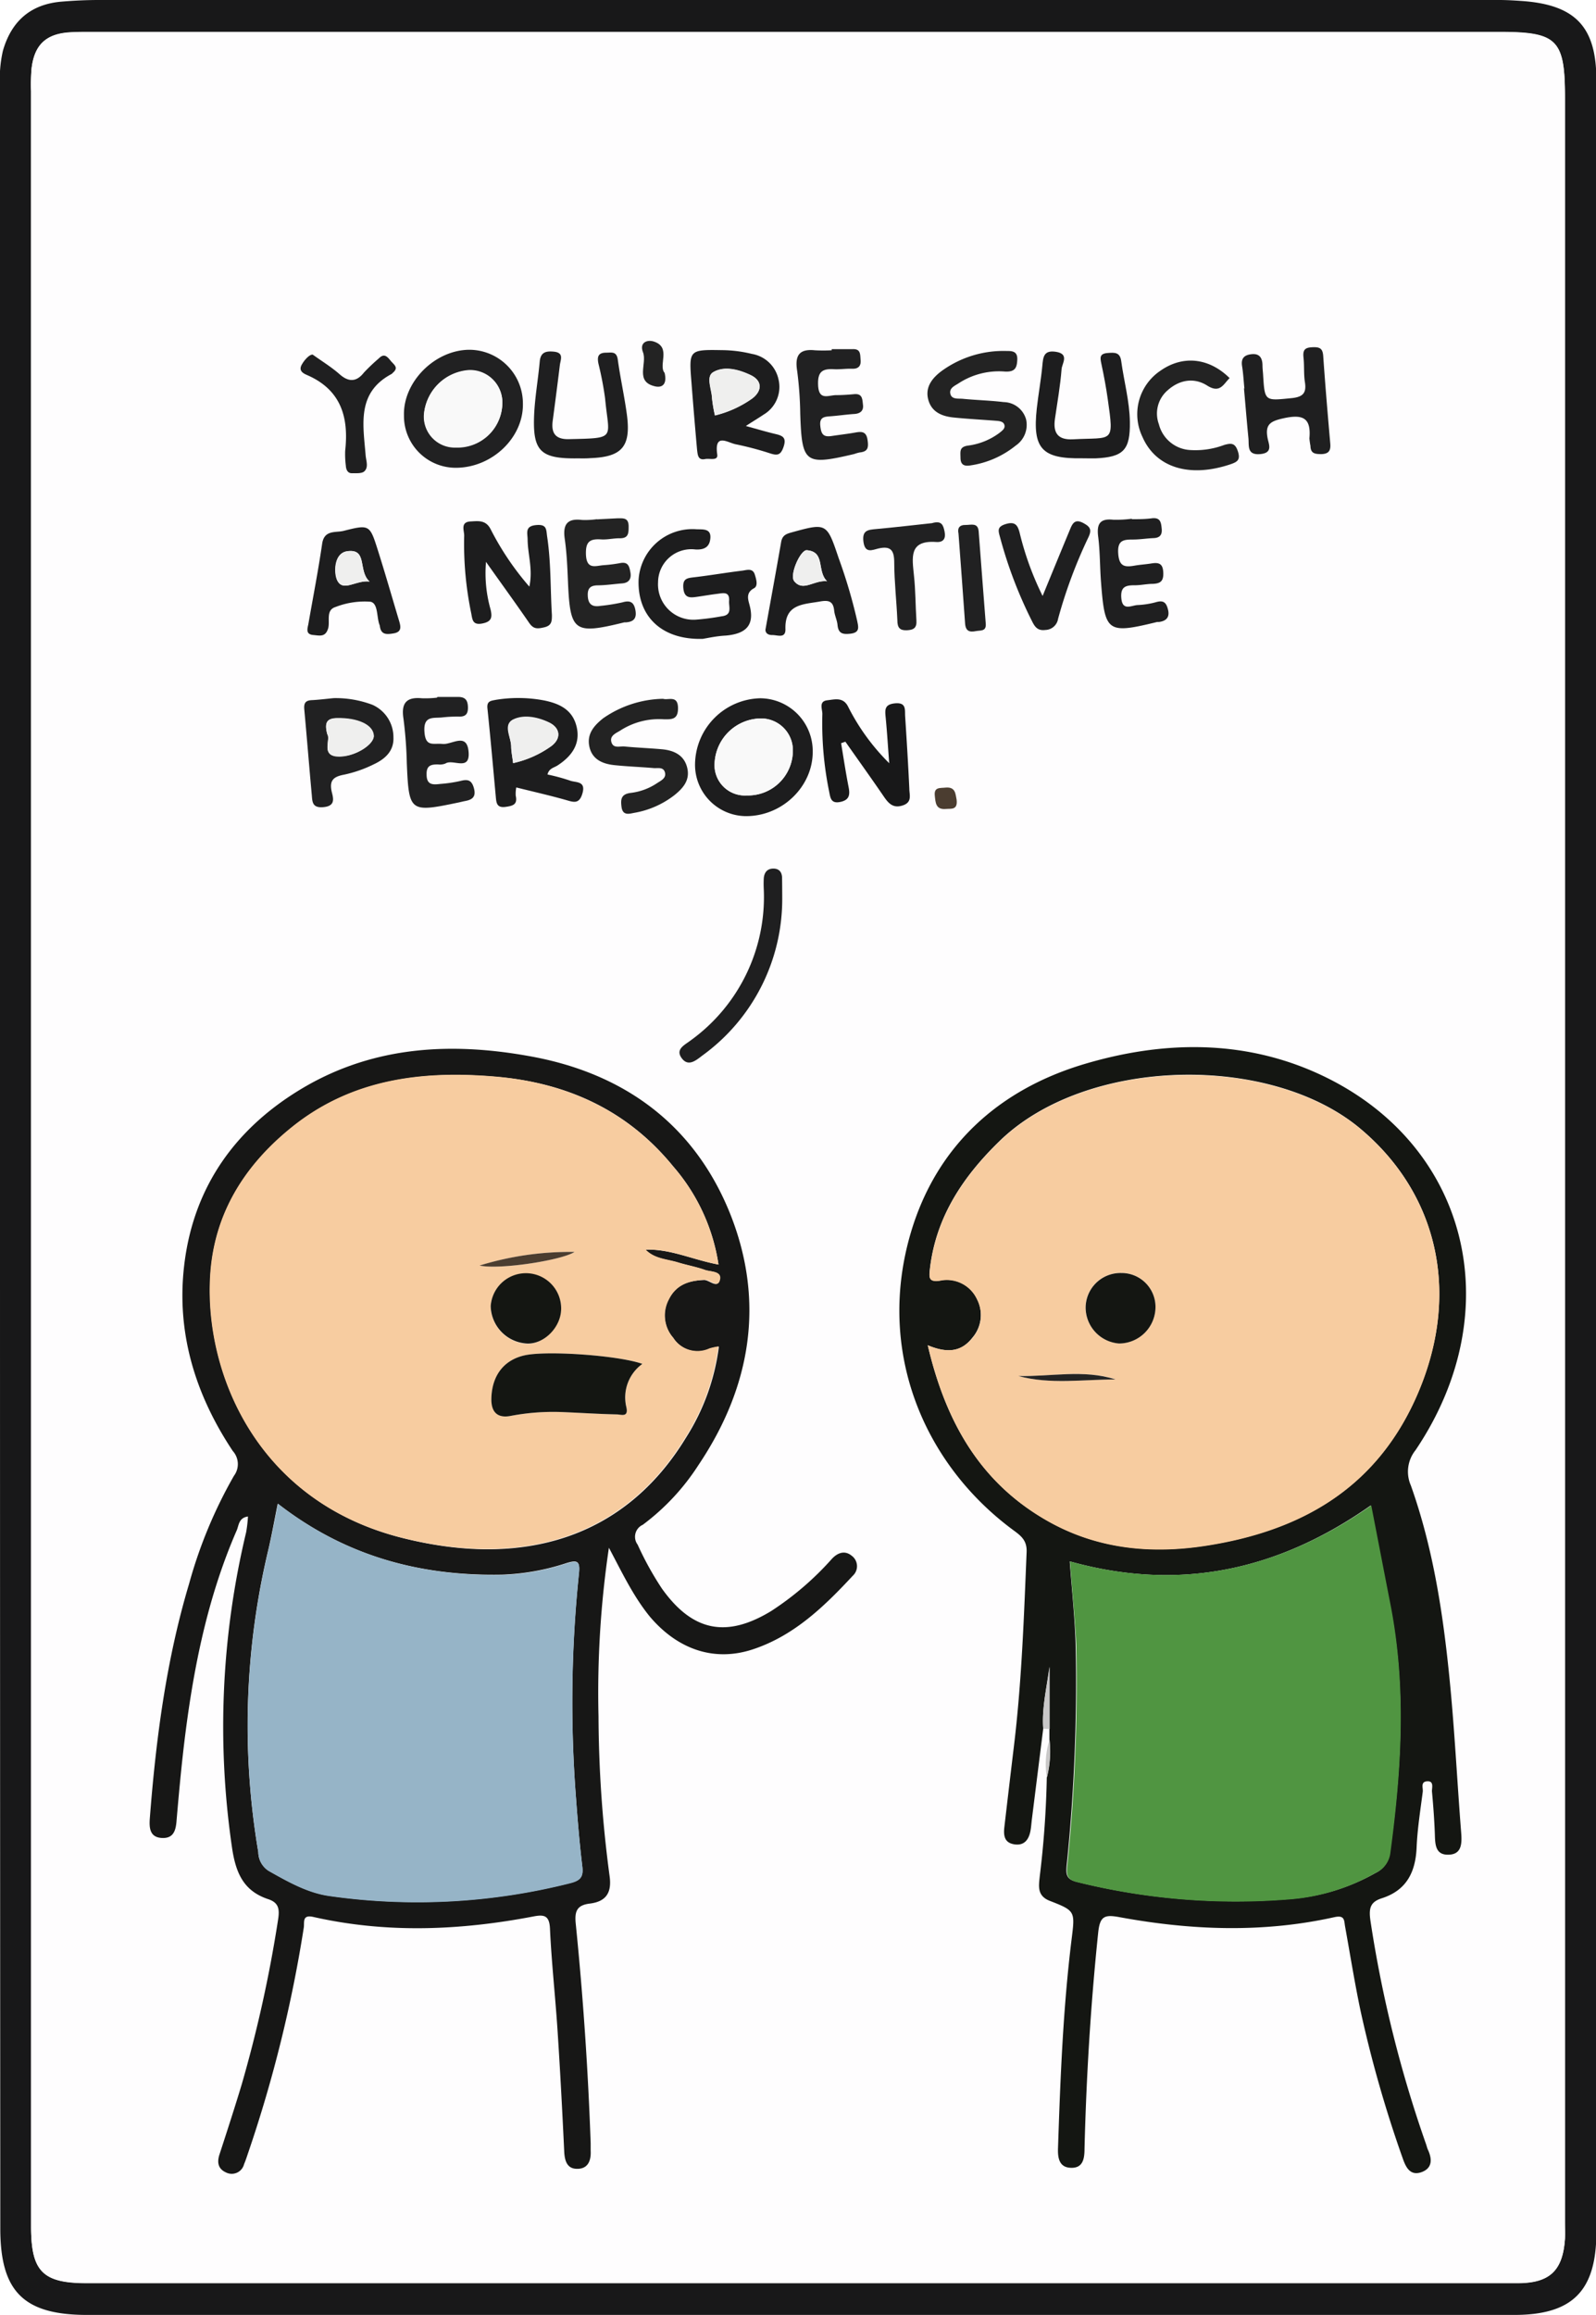 <svg id="3a54b8a3-1456-4a88-9bdd-274f5800a788" data-name="Capa 1" xmlns="http://www.w3.org/2000/svg" viewBox="0 0 213.62 309.74"><defs><style>.\39 c8bd305-0f12-4db2-b8ee-4bc3fb01a277{fill:#181819;}.\30 ea658e9-f67e-473a-88b3-d928213622ff{fill:#fefdfe;}.\32 2de0b22-4199-4e6a-9ae6-f61c971ce4c7{fill:#171716;}.\35 beabd29-13c9-4dac-96bc-4d6eab4eb7df{fill:#141612;}.\39 923b087-e8f5-4e1f-9ebb-d9b07bb7cbc0{fill:#212122;}.fa958ac3-48f9-41b3-b300-2600957338a6{fill:#1d1d1e;}.\35 de7f426-30c8-476d-a83d-e30816894ccd{fill:#232323;}.\30 d1470c9-bbc5-4cb9-b64f-ec370d9dfe96{fill:#1f1f20;}.ee5207e7-7796-4ff3-9ba8-03eec00fddd8{fill:#4b3d30;}.\32 e34c247-b964-4719-a7b3-38e26accf844{fill:#c8c7c7;}.b7b1579b-c11c-47ae-b3c3-ac558cf2fcc9{fill:#f7cca0;}.\36 ef3da0d-5af9-45c0-a7d1-50e6b4c4060d{fill:#96b4c7;}.\34 51fa534-a923-4d56-9afa-c71f352e866b{fill:#509541;}.\36 f342173-cb41-4374-913f-ac53f8793613{fill:#f9f9f9;}.\30 1182cc2-7c4a-4e64-882a-4b55407c7951{fill:#efefee;}</style></defs><title>card-9</title><path class="9c8bd305-0f12-4db2-b8ee-4bc3fb01a277" d="M329.89,355.72q0-71.61,0-143.22a16.73,16.73,0,0,1,.39-4.71c1.15-4,3.74-6.22,7.83-6.57,1.66-.14,3.32-.22,5-.22H530.56c1,0,2,.06,3,.13,7.18.5,10,3.44,10,10.58q0,144,0,287.93c0,7.9-3.2,11.1-11,11.1h-191c-8.49,0-11.63-3.11-11.63-11.56Q329.89,427.45,329.89,355.72Zm4.16.19q0,71.49,0,143c0,6,1.53,7.59,7.46,7.59H497q18,0,36,0c4.3,0,6.06-1.67,6.35-5.94.05-.75,0-1.5,0-2.25q0-142.11,0-284.22c0-7.76-1-8.8-8.77-8.8h-188c-1.08,0-2.17,0-3.25.05-3.27.18-4.84,1.62-5.22,4.86a25.55,25.55,0,0,0-.07,3Q334.05,284.54,334.05,355.9Z" transform="translate(-329.89 -201)"/><path class="0ea658e9-f67e-473a-88b3-d928213622ff" d="M334.05,355.9q0-71.37,0-142.73a25.55,25.55,0,0,1,.07-3c.38-3.24,2-4.69,5.22-4.86,1.08-.06,2.17-.05,3.25-.05h188c7.74,0,8.77,1,8.77,8.8q0,142.11,0,284.22c0,.75,0,1.5,0,2.25-.29,4.27-2,5.94-6.35,5.94q-18,0-36,0H341.51c-5.93,0-7.46-1.55-7.46-7.59Q334.05,427.4,334.05,355.9Zm136,82.94a127.73,127.73,0,0,1-.94,13.2c-.13,1.31-.4,2.63,1.35,3.31,3.45,1.34,3.37,1.4,2.9,5.22-1.14,9.26-1.5,18.58-1.81,27.9,0,1.27.16,2.51,1.65,2.59,1.69.09,1.86-1.2,1.9-2.57.24-9.66.8-19.29,1.83-28.9.24-2.21.83-2.43,2.86-2.06,9.57,1.75,19.18,2.13,28.75,0,1.43-.32,1.29.47,1.44,1.27.68,3.76,1.29,7.54,2.07,11.28a163.87,163.87,0,0,0,5.61,19.63c.42,1.23,1,2.52,2.63,1.87,1.38-.54,1.32-1.74.77-2.95-.1-.22-.16-.47-.24-.71A163.62,163.62,0,0,1,513.35,458c-.24-1.63,0-2.49,1.52-3,3.31-1.06,4.51-3.5,4.66-6.8.11-2.49.51-5,.82-7.44.06-.5-.24-1.36.59-1.41s.6.83.64,1.32c.18,1.9.32,3.82.39,5.73,0,1.31,0,2.75,1.73,2.77,1.87,0,1.91-1.46,1.8-2.88-.51-6.81-.88-13.63-1.54-20.42-.87-8.86-2.2-17.67-5.2-26.1a4.59,4.59,0,0,1,.62-4.72c12.79-18.88,7-41.4-13.26-50.49-10-4.48-20.65-4.28-31.06-1.18-11.54,3.43-19.8,11-23.21,22.5-4.68,15.75,1.59,30.91,13.69,39.86,1,.77,1.85,1.38,1.79,2.93-.36,8.73-.66,17.47-1.72,26.15q-.65,5.33-1.26,10.66c-.12,1.08,0,2.09,1.31,2.3s2-.61,2.19-1.83c.09-.49.11-1,.18-1.49l1.51-12.14.87,0,0,1.44A10.64,10.64,0,0,0,470,438.84Zm-58.64-30.76c1.72,3.23,3.23,6.46,5.56,9.21,3.78,4.44,8.69,6.06,13.84,4.33,5.47-1.83,9.49-5.73,13.31-9.83a1.73,1.73,0,0,0-.14-2.66c-.9-.75-1.86-.44-2.65.39a40.09,40.09,0,0,1-8.14,7c-6,3.67-10.53,2.76-14.62-3a41.86,41.86,0,0,1-3.25-5.88A1.76,1.76,0,0,1,416,405a30.58,30.58,0,0,0,7.46-8c7-10.45,8.89-21.85,4.29-33.49-4.74-12-14.19-19-27-21.23-10.43-1.84-20.62-1.33-30,4.13-9.17,5.33-14.88,13.26-16.13,23.9-1.06,9,1.5,17.31,6.51,24.82a2.61,2.61,0,0,1,.15,3.32,62.29,62.29,0,0,0-6,14.44c-3.07,10.26-4.44,20.8-5.26,31.43-.1,1.25,0,2.47,1.58,2.58s1.86-1,2-2.29c.26-3.4.57-6.8,1-10.19,1.18-9.86,3.12-19.54,7.07-28.71.27-.63.25-1.65,1.49-1.82a18.22,18.22,0,0,1-.24,2.09,111.6,111.6,0,0,0-1.94,42.13c.49,3.39,1.51,5.86,4.86,7,1.4.46,1.55,1.3,1.33,2.68a176.3,176.3,0,0,1-4.89,22.15c-.9,3.11-1.89,6.19-2.94,9.26-.39,1.16-.19,2,.88,2.49a1.7,1.7,0,0,0,2.39-1.13c.23-.53.4-1.09.59-1.64a178.75,178.75,0,0,0,7.4-30c.11-.7-.26-1.78,1.28-1.43,9.83,2.22,19.66,1.81,29.48-.07,1.4-.27,2.1-.13,2.19,1.58.24,4.49.74,9,1,13.44.36,5.48.65,11,.91,16.46.06,1.24.39,2.27,1.71,2.29,1.47,0,1.9-1.1,1.83-2.42,0-.33,0-.67,0-1q-.57-14.73-2-29.4c-.17-1.68.19-2.46,1.89-2.67,2.1-.25,3-1.38,2.65-3.62A164.83,164.83,0,0,1,410,430.66,132.22,132.22,0,0,1,411.39,408.09ZM399.88,255a7.19,7.19,0,0,0-7.12-7.19c-4.63,0-8.89,4.3-8.76,8.79a6.93,6.93,0,0,0,7,7C395.8,263.6,400,259.58,399.88,255Zm3.29,49.59c.2-.82.88-.9,1.33-1.19,1.89-1.21,3.16-2.71,2.6-5.15s-2.24-3.13-4.31-3.56a18.59,18.59,0,0,0-6.46-.1c-.7.1-1.28.14-1.18,1.14.41,4,.76,8,1.13,11.93.07.81.19,1.42,1.32,1.26,1-.14,1.6-.32,1.34-1.49a4.49,4.49,0,0,1,.07-1.11c2.28.57,4.44,1.06,6.58,1.66,1,.29,1.83.65,2.27-.84.52-1.75-.92-1.45-1.67-1.74A25.74,25.74,0,0,0,403.17,304.63Zm35.5-3a7.07,7.07,0,0,0-7-7.2,8.94,8.94,0,0,0-8.72,8.77,6.87,6.87,0,0,0,6.88,7C434.62,310.17,438.72,306.2,438.67,301.61Zm-14.72-15.13c.63-.1,1.86-.38,3.09-.49,2.63-.24,3.92-1.34,3.13-4.18-.18-.66-.48-1.57.62-2.15.6-.31.3-1.26.1-1.86-.29-.89-1.1-.56-1.71-.49-2.15.26-4.28.63-6.42.88-.92.11-1.53.18-1.43,1.43.12,1.43.92,1.31,1.87,1.18s1.81-.28,2.72-.4c.73-.09,1.61-.33,1.54.91,0,.81.54,1.93-1,2.1a32.64,32.64,0,0,1-3.45.45,4.73,4.73,0,0,1-5.06-5,4.45,4.45,0,0,1,5-4.39c1.4.08,1.91-.48,2-1.52.11-1.38-1.14-1.14-1.95-1.19a7.21,7.21,0,0,0-7.66,6.86C415.23,283.48,418.46,286.64,423.95,286.48Zm5.77-28.5c1.07-.68,1.71-1,2.32-1.47a4.31,4.31,0,0,0,2-4.72,4.39,4.39,0,0,0-3.58-3.41,17.23,17.23,0,0,0-3.95-.5c-4.46-.08-4.47,0-4.12,4.32q.36,4.48.75,9c.06.65.08,1.46,1.09,1.25.57-.12,1.74.29,1.61-.61-.41-3,1.43-1.56,2.5-1.36a41.8,41.8,0,0,1,4.57,1.21c1,.3,1.46.17,1.82-.91s-.12-1.45-1.06-1.67C432.52,258.77,431.36,258.42,429.72,258Zm-34.77,18.2c2.13,3,4,5.52,5.69,8.1.59.88,1.18.86,2.08.64s1.08-.85,1-1.65c-.21-3.48-.12-7-.63-10.44-.15-1-.1-1.72-1.51-1.58s-1.13,1.09-1.11,1.95c0,2,.74,4,.23,6.28a37.88,37.88,0,0,1-5.15-7.62c-.65-1.34-1.66-1.15-2.71-1.1-1.41.07-.84,1.2-.86,1.89A45.62,45.62,0,0,0,393,283c.16.81.1,1.63,1.45,1.38s1.39-.82,1.14-1.89A17.77,17.77,0,0,1,394.94,276.18Zm47.53,24.26.57-.2c1.7,2.42,3.43,4.83,5.1,7.27.64.93,1.2,1.71,2.57,1.26s.93-1.42.89-2.25c-.15-3.23-.35-6.46-.56-9.7-.06-.85.19-1.87-1.38-1.71-1.38.14-1.33.84-1.23,1.84.2,2.05.32,4.11.48,6.17a29.05,29.05,0,0,1-5.49-7.54c-.65-1.36-1.81-1-2.81-.88-1.15.13-.63,1.18-.65,1.82a45.54,45.54,0,0,0,.91,10.4c.17.86.22,1.64,1.49,1.38s1.31-1,1.11-2C443.1,304.36,442.8,302.39,442.47,300.44Zm17.26-37.16a12.51,12.51,0,0,0,6.07-2.69,3.35,3.35,0,0,0,1.39-3.5,3.17,3.17,0,0,0-3-2.32c-1.81-.22-3.65-.27-5.47-.44-.61-.06-1.49.2-1.67-.68s.67-1.08,1.18-1.44a9.87,9.87,0,0,1,6.19-1.52c1.27,0,1.55-.52,1.59-1.62s-.74-1.14-1.48-1.14a14.07,14.07,0,0,0-8.66,2.69c-1.24.93-2.22,2.16-1.77,3.84s1.88,2.23,3.46,2.38c1.91.18,3.82.28,5.73.44.41,0,.89.08,1,.56s-.29.74-.6,1a8.92,8.92,0,0,1-4.34,1.76c-1.11.2-1,.89-.94,1.65S458.91,263.41,459.73,263.28Zm-88.58,21.29c-.15.66-.33,1.35.73,1.42.83.06,1.58.29,1.93-.92.28-1-.34-2.43,1-2.84a10.71,10.71,0,0,1,4.63-.7c1,.18.85,1.95,1.2,3a1.28,1.28,0,0,1,.08.24c.14,1.19.93,1.13,1.82,1,1.14-.19,1-.9.76-1.67-.95-3.18-1.86-6.38-2.87-9.54-1.06-3.34-1.12-3.38-4.56-2.51-1.06.27-2.6-.18-2.87,1.72C372.48,277.37,371.78,281,371.15,284.57Zm61.2.59c0,.17,0,.8,1,.83.69,0,1.74.45,1.7-.75-.13-3.42,2.36-3.34,4.63-3.74,1.11-.2,1.76-.06,1.89,1.2.07.65.39,1.28.45,1.94.11,1.14.73,1.28,1.72,1.17,1.31-.15,1.08-.88.9-1.77a69.92,69.92,0,0,0-2.47-8.35c-1.6-4.76-1.59-4.73-6.45-3.39-.76.21-1.12.5-1.25,1.27C433.8,277.24,433.12,280.92,432.36,285.16Zm-13.71,9.34a14.51,14.51,0,0,0-8.06,2.59c-1.22,1-2.22,2.15-1.85,3.82s1.8,2.3,3.38,2.46c1.74.17,3.48.24,5.22.39.55,0,1.33-.1,1.51.58s-.55,1.1-1.09,1.46a8,8,0,0,1-3.48,1.28c-1.32.16-1.37.87-1.24,1.88.16,1.2,1,.92,1.7.79a12.08,12.08,0,0,0,5.42-2.4c1.14-.93,2.08-2.08,1.67-3.64s-1.79-2.32-3.4-2.47-3.32-.21-5-.37c-.63-.06-1.54.17-1.75-.6s.73-1.21,1.3-1.6a9.55,9.55,0,0,1,5.71-1.44c1.09,0,1.89,0,1.91-1.47C420.64,293.94,419.33,294.73,418.64,294.5Zm-11.49-32.17c.58,0,1.16,0,1.75,0,4.25-.15,5.47-1.54,4.91-5.8-.32-2.47-.88-4.9-1.22-7.37-.16-1.16-.82-1-1.59-.94-1.11,0-1.19.62-1,1.47a43.64,43.64,0,0,1,.89,4.65c.5,5.43,1.63,5.3-4.86,5.45-1.81,0-2.37-.82-2.15-2.47.32-2.47.65-4.94.95-7.41.09-.75.61-1.69-.83-1.83-1.08-.1-1.75.09-1.86,1.34-.21,2.32-.62,4.62-.74,6.94C401.12,261.36,402.16,262.39,407.15,262.33Zm89.3-9.29h-.09c.2,2.23.39,4.47.6,6.7.1,1-.28,2.25,1.56,2.12s1.18-1.34,1-2.15c-.34-1.83.36-2.25,2.12-2.64,2.61-.58,3.73-.06,3.48,2.69a9.71,9.71,0,0,0,.14,1c0,1,.62,1.14,1.49,1.1,1,0,1.24-.54,1.16-1.44-.34-3.89-.67-7.78-.94-11.68-.07-1-.52-1.22-1.43-1.18s-1.32.4-1.21,1.38,0,2.17.18,3.24c.22,1.44-.17,2-1.76,2.19-3.62.36-3.61.47-3.83-3.18,0-.42-.07-.83-.08-1.24,0-1-.25-1.59-1.45-1.46s-1.45.55-1.28,1.61S496.35,252,496.45,253ZM374.57,294.41c-.95.09-1.93.22-2.93.27s-1.09.42-1,1.27c.37,3.8.67,7.6,1,11.4.08.88,0,1.77,1.51,1.65,1.68-.13,1.39-1.14,1.16-2.06-.38-1.52.22-2,1.66-2.29a16.75,16.75,0,0,0,4-1.4c1.48-.7,2.68-1.75,2.6-3.6a4.74,4.74,0,0,0-2.82-4.35A14,14,0,0,0,374.57,294.41Zm35.22-23.92v0a11.29,11.29,0,0,1-2,.1c-2-.25-2.57.64-2.3,2.54s.35,3.8.43,5.71c.3,6.73.8,7.11,7.55,5.45l.25,0c1-.1,1.42-.6,1.22-1.67s-.72-1.3-1.75-1a24.77,24.77,0,0,1-2.95.47c-1,.15-1.56-.09-1.66-1.23s.26-1.5,1.35-1.52,2.15-.18,3.23-.26,1.29-.49,1.12-1.47-.31-1.45-1.37-1.25a18.78,18.78,0,0,1-2.22.28c-1.06.07-2.24.67-2.36-1.36-.1-1.71.4-2.2,2-2.09.82.05,1.66-.17,2.48-.15,1.22,0,1.24-.69,1.23-1.61,0-1.16-.72-1.11-1.5-1.06Zm65-8.17c.58,0,1.17,0,1.75,0,3.78-.17,4.66-1.13,4.61-4.88,0-2.77-.79-5.42-1.16-8.14-.16-1.19-.87-1.14-1.79-1.08-1.18.09-1,.71-.85,1.52.33,1.54.61,3.1.84,4.66.86,6,.71,5.08-4.64,5.37-2,.11-2.7-.84-2.43-2.73.32-2.22.72-4.44.89-6.67.06-.74,1.08-2-.77-2.31-1.64-.25-1.69.72-1.81,1.9-.18,1.9-.53,3.79-.74,5.69C468.07,261,469.34,262.41,474.76,262.32Zm6.63,8.15v0a15.4,15.4,0,0,1-2.49.13c-1.81-.19-2.25.58-2,2.28.26,2.06.23,4.15.39,6.22.53,6.57.88,6.8,7.51,5.18l.25,0c1-.13,1.47-.45,1.2-1.63s-.63-1.37-1.68-1a11.24,11.24,0,0,1-2.46.37c-.87.06-2,.77-2.12-1-.1-1.46.61-1.66,1.76-1.65.83,0,1.65-.15,2.48-.19,1-.05,1.43-.42,1.38-1.54s-.64-1.35-1.6-1.19c-.74.12-1.49.16-2.22.29-1.33.23-2.09.11-2.21-1.63s.71-1.87,2-1.86c.91,0,1.82-.16,2.73-.19s1.17-.4,1.09-1.25-.15-1.51-1.25-1.41C483.22,270.42,482.3,270.43,481.39,270.47Zm-92.95,23.78v.08a14,14,0,0,1-2,.08c-2.06-.19-2.79.63-2.48,2.71a55.84,55.84,0,0,1,.45,6c.28,6.5.4,6.6,6.85,5.25.32-.07.64-.16,1-.22.94-.18,1.45-.54,1.14-1.68s-.81-1.25-1.8-1a18.55,18.55,0,0,1-2.7.4c-1,.11-1.79.18-1.84-1.25,0-1.24.61-1.35,1.52-1.36a2,2,0,0,0,1-.12c1-.66,3.3,1,3.1-1.56s-2.31-.94-3.49-1.06-2.29.38-2.42-1.65,1.12-1.79,2.3-1.89a17.89,17.89,0,0,1,2.24-.09c1,0,1.29-.36,1.25-1.33s-.37-1.35-1.34-1.3S389.36,294.25,388.44,294.25Zm52.76-46.53v.16a20.74,20.74,0,0,1-2.24,0c-2.18-.24-2.7.75-2.38,2.77a49.28,49.28,0,0,1,.41,5.72c.26,6.65.64,6.95,7.22,5.39a5.87,5.87,0,0,1,.72-.21c1.13-.11,1.21-.77,1.06-1.73s-.78-1.08-1.61-.94c-1.06.19-2.13.3-3.2.47s-1.41-.39-1.51-1.4.55-1.18,1.34-1.24c1.08-.09,2.15-.25,3.23-.31.8,0,1.26-.3,1.15-1.2s-.05-1.56-1.2-1.45c-.83.08-1.66.09-2.49.13-1.06.05-2.24.7-2.32-1.36-.07-1.76.55-2.19,2.08-2.11.83,0,1.66-.09,2.49-.06s1.2-.3,1.12-1.17,0-1.53-1.13-1.45C443,247.77,442.12,247.72,441.21,247.72Zm53.26,3.87c-2.75-2.72-6.26-3.1-9.26-1a7,7,0,0,0-2.4,8.84c1.75,4.12,6.3,5.52,11.79,3.67.9-.3,1.41-.52,1-1.69s-.88-1.18-1.83-.9a11,11,0,0,1-4.65.68,4.58,4.58,0,0,1-4.11-3.46,4.1,4.1,0,0,1,1.19-4.54c1.61-1.43,3.53-1.8,5.28-.62S493.64,252.4,494.47,251.59Zm-25,29.16a40.1,40.1,0,0,1-3.07-8.44c-.25-1-.5-1.58-1.83-1.19s-1,.91-.79,1.8A58.48,58.48,0,0,0,468,284c.4.79.76,1.39,1.83,1.26a1.77,1.77,0,0,0,1.7-1.49,64.69,64.69,0,0,1,4.07-10.93c.47-1,.24-1.39-.68-1.88-1.15-.62-1.47.07-1.8.87C471.93,274.68,470.77,277.51,469.44,280.74Zm-34.85,40.47c0-.92,0-1.83,0-2.75s-.38-1.27-1.21-1.25-1.17.54-1.24,1.28a14.15,14.15,0,0,0,0,1.5,23.65,23.65,0,0,1-9.83,20.25c-.77.58-2,1.23-1.15,2.35s1.93.27,2.79-.38A25.85,25.85,0,0,0,434.59,321.21Zm-62.84-72.76c-.42,0-1.07.66-1.44,1.24-.59.93.16,1.27.69,1.51,4.51,2,5.55,5.64,5.06,10.12a12.2,12.2,0,0,0,.09,2c0,.54.18,1,.82,1s1.3.06,1.65-.25c.6-.54.24-1.41.18-2.14-.33-4.11-1.24-8.38,3.47-10.89a1.13,1.13,0,0,0,.18-.17c.82-.72.09-1.13-.31-1.61s-.86-1-1.57-.31a25.25,25.25,0,0,0-2,1.9c-1,1.35-2,1.33-3.25.23S372.94,249.3,371.75,248.45ZM454.63,271c-2.31.26-4.87.56-7.43.82-1.07.11-1.93.19-1.76,1.71s1.17,1.09,2,.9c1.68-.39,2.11.28,2.12,1.89,0,2.58.32,5.15.42,7.72,0,1,.39,1.3,1.35,1.26s1.35-.34,1.28-1.33c-.14-2-.11-4-.33-6-.27-2.39-.76-4.75,3-4.48.92.07,1.31-.44,1.09-1.44C456.12,271.23,455.9,270.62,454.63,271Zm3.55,1.38c.3,4.09.61,8,.87,12,.07,1,.57,1.26,1.46,1.08.6-.12,1.39.07,1.31-1-.33-4.12-.62-8.24-.95-12.36-.09-1.17-1-.82-1.7-.84C458.27,271.21,458,271.7,458.18,272.37ZM418.85,250.9c-.9-1,.95-3.42-1.44-4.2-.89-.29-2,.13-1.46,1.43.6,1.53-1.16,4,1.69,4.58C418.62,252.92,419.18,252.31,418.85,250.9ZM457.93,308c-.16-.67-.09-1.72-1.47-1.62-.74.05-1.58-.11-1.45,1.09.1.93.13,1.89,1.48,1.77C457.2,309.15,458.1,309.4,457.93,308Z" transform="translate(-329.89 -201)"/><path class="22de0b22-4199-4e6a-9ae6-f61c971ce4c7" d="M411.39,408.09A132.22,132.22,0,0,0,410,430.66a164.83,164.83,0,0,0,1.49,21.42c.3,2.24-.55,3.36-2.65,3.62-1.71.21-2.06,1-1.89,2.67q1.48,14.66,2,29.4c0,.33,0,.67,0,1,.07,1.33-.36,2.44-1.83,2.42-1.32,0-1.65-1.06-1.71-2.29-.26-5.49-.55-11-.91-16.46-.3-4.48-.8-9-1-13.44-.09-1.71-.79-1.85-2.19-1.58-9.82,1.88-19.66,2.29-29.48.07-1.54-.35-1.17.73-1.28,1.43a178.75,178.75,0,0,1-7.4,30c-.19.55-.36,1.11-.59,1.64a1.7,1.7,0,0,1-2.39,1.13c-1.07-.47-1.28-1.33-.88-2.49,1-3.07,2-6.15,2.94-9.26a176.3,176.3,0,0,0,4.89-22.15c.21-1.37.06-2.22-1.33-2.68-3.35-1.11-4.37-3.58-4.86-7A111.6,111.6,0,0,1,362.84,406a18.22,18.22,0,0,0,.24-2.09c-1.24.17-1.22,1.18-1.49,1.82-4,9.17-5.89,18.86-7.07,28.71-.4,3.39-.71,6.79-1,10.19-.1,1.33-.43,2.39-2,2.29s-1.67-1.33-1.58-2.58c.82-10.63,2.19-21.17,5.26-31.43a62.29,62.29,0,0,1,6-14.44,2.61,2.61,0,0,0-.15-3.32c-5-7.51-7.57-15.79-6.51-24.82,1.24-10.64,7-18.57,16.13-23.9,9.38-5.45,19.57-6,30-4.13,12.78,2.25,22.23,9.23,27,21.23,4.6,11.65,2.76,23-4.29,33.49a30.58,30.58,0,0,1-7.46,8,1.76,1.76,0,0,0-.68,2.66,41.86,41.86,0,0,0,3.25,5.88c4.09,5.73,8.63,6.64,14.62,3a40.09,40.09,0,0,0,8.14-7c.79-.84,1.75-1.14,2.65-.39a1.73,1.73,0,0,1,.14,2.66c-3.82,4.11-7.84,8-13.31,9.83-5.15,1.73-10.06.11-13.84-4.33C414.62,414.55,413.11,411.31,411.39,408.09Zm14.67-37.88A25.88,25.88,0,0,0,420,357.07c-6.13-7.54-14.3-11.23-23.81-12-9.77-.83-19.16.31-27.15,6.72-6.44,5.17-10.58,11.7-11,20.14-.7,13,6.41,30.06,25.83,34.88,16,4,29.63.05,37.85-13.47a29.56,29.56,0,0,0,4.39-12.16,8.73,8.73,0,0,0-1.19.26A3.85,3.85,0,0,1,420,380a4.55,4.55,0,0,1-.63-5.13c1-2,2.67-2.52,4.73-2.61.75,0,1.8,1.21,2.1,0s-1.21-1.07-2-1.34c-1.17-.42-2.41-.64-3.6-1-1.48-.45-3.14-.47-4.34-1.71C419.62,368.08,422.57,369.55,426.06,370.2Zm-59,32c-.46,2.28-.81,4.24-1.26,6.17a101.21,101.21,0,0,0-1.34,40.42,3,3,0,0,0,1.36,2.49c2.62,1.48,5.31,3,8.28,3.39a83.42,83.42,0,0,0,32.21-1.76c1.39-.36,1.67-.93,1.51-2.25-.36-3-.61-6-.83-9a167,167,0,0,1,.39-30.19c.17-1.64-.24-1.78-1.72-1.32a30.8,30.8,0,0,1-8.57,1.53C386.21,411.9,376.19,409.27,367.1,402.21Z" transform="translate(-329.89 -201)"/><path class="5beabd29-13c9-4dac-96bc-4d6eab4eb7df" d="M469.52,432.31,468,444.45c-.06.5-.09,1-.18,1.49-.22,1.22-.85,2.05-2.19,1.83s-1.43-1.22-1.31-2.3q.62-5.33,1.26-10.66c1.06-8.69,1.36-17.42,1.72-26.15.06-1.55-.74-2.16-1.79-2.93-12.1-8.94-18.37-24.11-13.69-39.86,3.42-11.48,11.67-19.06,23.21-22.5,10.41-3.1,21.06-3.3,31.06,1.18,20.28,9.09,26,31.61,13.26,50.49a4.59,4.59,0,0,0-.62,4.72c3,8.43,4.33,17.24,5.2,26.1.67,6.79,1,13.61,1.54,20.42.1,1.41.07,2.9-1.8,2.88-1.69,0-1.69-1.46-1.73-2.77-.07-1.91-.21-3.82-.39-5.73,0-.48.29-1.38-.64-1.32s-.52.91-.59,1.41c-.32,2.48-.72,5-.82,7.44-.14,3.3-1.35,5.74-4.66,6.8-1.55.49-1.76,1.35-1.52,3a163.62,163.62,0,0,0,7.46,29.95c.08.24.13.48.24.71.55,1.2.61,2.4-.77,2.95-1.62.64-2.21-.65-2.63-1.87A163.87,163.87,0,0,1,512,470.07c-.79-3.74-1.39-7.52-2.07-11.28-.15-.8,0-1.59-1.44-1.27-9.57,2.13-19.18,1.76-28.75,0-2-.37-2.63-.15-2.86,2.06-1,9.61-1.59,19.25-1.83,28.9,0,1.38-.21,2.67-1.9,2.57-1.49-.08-1.69-1.32-1.65-2.59.31-9.32.67-18.64,1.81-27.9.47-3.82.55-3.88-2.9-5.22-1.75-.68-1.48-2-1.35-3.31a127.74,127.74,0,0,0,.94-13.2,14.11,14.11,0,0,0,.35-5.06l0-1.44V424C470,426.8,469.32,429.51,469.52,432.31ZM454.07,381c2.47,10.55,7.25,18.67,16.4,23.69,6.52,3.57,13.58,4.23,20.85,3.1,12.49-1.94,22.45-7.48,27.95-19.49,6.24-13.64,3.36-27.28-7.21-36.21-12-10.17-36.71-9.75-48.37,1.57-4.89,4.75-8.55,10.17-9.34,17.16-.12,1.09-.17,1.72,1.3,1.52a4.45,4.45,0,0,1,5,2.47,4.64,4.64,0,0,1-.59,5.15C458.62,381.82,456.81,382.15,454.07,381Zm19,28.91c.28,3.77.67,7.4.79,11a238.93,238.93,0,0,1-1.2,29.68c-.1,1.16-.07,1.83,1.26,2.18a88.24,88.24,0,0,0,28.49,2.33A27.45,27.45,0,0,0,514,451.6a3.37,3.37,0,0,0,1.92-2.69c1.53-11.1,2.22-22.19,0-33.29-.85-4.34-1.69-8.68-2.56-13.19C500.92,411.16,487.74,414,473.1,409.92Z" transform="translate(-329.89 -201)"/><path class="9923b087-e8f5-4e1f-9ebb-d9b07bb7cbc0" d="M399.88,255c.09,4.53-4.08,8.55-8.92,8.59a6.93,6.93,0,0,1-7-7c-.13-4.49,4.13-8.77,8.76-8.79A7.19,7.19,0,0,1,399.88,255Zm-2.76.1a4.32,4.32,0,0,0-4.46-4.59,6.47,6.47,0,0,0-6,5.85,4.14,4.14,0,0,0,4.26,4.47A6,6,0,0,0,397.12,255.15Z" transform="translate(-329.89 -201)"/><path class="fa958ac3-48f9-41b3-b300-2600957338a6" d="M403.17,304.63a25.74,25.74,0,0,1,3,.81c.76.3,2.19,0,1.67,1.74-.44,1.49-1.24,1.13-2.27.84-2.13-.6-4.3-1.09-6.58-1.66a4.49,4.49,0,0,0-.07,1.11c.26,1.17-.36,1.35-1.34,1.49-1.13.16-1.25-.44-1.32-1.26-.37-4-.72-8-1.13-11.93-.1-1,.48-1,1.18-1.14a18.59,18.59,0,0,1,6.46.1c2.07.43,3.79,1.27,4.31,3.56s-.7,3.93-2.6,5.15C404,303.74,403.37,303.81,403.17,304.63Zm-4.59-1.53a13.86,13.86,0,0,0,5.11-2.28c1.35-1,1.21-2.42-.29-3.15s-3.4-1.12-4.82-.4-.29,2.37-.26,3.61C398.32,301.55,398.46,302.2,398.57,303.11Z" transform="translate(-329.89 -201)"/><path class="fa958ac3-48f9-41b3-b300-2600957338a6" d="M438.67,301.61c0,4.59-4,8.56-8.87,8.59a6.87,6.87,0,0,1-6.88-7,8.94,8.94,0,0,1,8.72-8.77A7.07,7.07,0,0,1,438.67,301.61Zm-8.81,5.82a6,6,0,0,0,6.15-5.84,4.26,4.26,0,0,0-4.32-4.46,6.28,6.28,0,0,0-6.15,5.92A4.06,4.06,0,0,0,429.86,307.43Z" transform="translate(-329.89 -201)"/><path class="fa958ac3-48f9-41b3-b300-2600957338a6" d="M423.95,286.48c-5.49.16-8.71-3-8.59-7.81a7.21,7.21,0,0,1,7.66-6.86c.8.06,2.06-.19,1.95,1.19-.08,1-.59,1.6-2,1.52a4.45,4.45,0,0,0-5,4.39,4.73,4.73,0,0,0,5.06,5,32.64,32.64,0,0,0,3.45-.45c1.5-.17.92-1.29,1-2.1.07-1.24-.81-1-1.54-.91-.91.11-1.81.27-2.72.4s-1.75.25-1.87-1.18c-.1-1.26.51-1.32,1.43-1.43,2.15-.25,4.28-.62,6.42-.88.6-.07,1.42-.4,1.71.49.19.61.49,1.55-.1,1.86-1.1.58-.8,1.48-.62,2.15.79,2.84-.5,3.94-3.13,4.18C425.8,286.1,424.58,286.38,423.95,286.48Z" transform="translate(-329.89 -201)"/><path class="fa958ac3-48f9-41b3-b300-2600957338a6" d="M429.72,258c1.64.45,2.81.8,4,1.08.94.22,1.45.49,1.06,1.67s-.85,1.22-1.82.91a41.8,41.8,0,0,0-4.57-1.21c-1.08-.2-2.92-1.6-2.5,1.36.13.9-1,.49-1.61.61-1,.21-1-.6-1.09-1.25q-.4-4.48-.75-9c-.35-4.36-.34-4.4,4.12-4.32a17.23,17.23,0,0,1,3.95.5,4.39,4.39,0,0,1,3.58,3.41,4.31,4.31,0,0,1-2,4.72C431.43,256.93,430.79,257.3,429.72,258Zm-4.14-1.4a14.51,14.51,0,0,0,5-2.28c1.37-1.05,1.29-2.41-.24-3.13s-3.52-1.27-5-.38c-1,.6-.2,2.3-.15,3.5A18,18,0,0,0,425.58,256.57Z" transform="translate(-329.89 -201)"/><path class="fa958ac3-48f9-41b3-b300-2600957338a6" d="M394.94,276.18a17.77,17.77,0,0,0,.61,6.36c.25,1.07.15,1.65-1.14,1.89s-1.29-.57-1.45-1.38a45.62,45.62,0,0,1-.94-10.39c0-.69-.54-1.82.86-1.89,1-.05,2.06-.24,2.71,1.1a37.88,37.88,0,0,0,5.15,7.62c.5-2.32-.21-4.29-.23-6.28,0-.86-.41-1.8,1.11-1.95s1.36.61,1.51,1.58c.52,3.47.42,7,.63,10.44,0,.8,0,1.41-1,1.65s-1.49.24-2.08-.64C398.9,281.7,397.07,279.19,394.94,276.18Z" transform="translate(-329.89 -201)"/><path class="9c8bd305-0f12-4db2-b8ee-4bc3fb01a277" d="M442.47,300.44c.33,2,.62,3.92,1,5.86.2,1,.14,1.74-1.11,2s-1.32-.53-1.49-1.38a45.54,45.54,0,0,1-.91-10.4c0-.64-.51-1.68.65-1.82,1-.11,2.15-.48,2.81.88a29.05,29.05,0,0,0,5.49,7.54c-.16-2.06-.28-4.12-.48-6.17-.1-1-.14-1.7,1.23-1.84,1.57-.16,1.33.86,1.38,1.71.21,3.23.41,6.46.56,9.7,0,.83.43,1.82-.89,2.25s-1.93-.32-2.57-1.26c-1.67-2.44-3.4-4.85-5.1-7.27Z" transform="translate(-329.89 -201)"/><path class="5de7f426-30c8-476d-a83d-e30816894ccd" d="M459.73,263.28c-.82.13-1.27-.13-1.28-1s-.17-1.46.94-1.65a8.92,8.92,0,0,0,4.34-1.76c.31-.26.72-.54.6-1s-.61-.52-1-.56c-1.91-.15-3.82-.25-5.73-.44-1.57-.15-3-.69-3.46-2.38s.53-2.91,1.77-3.84a14.07,14.07,0,0,1,8.66-2.69c.75,0,1.52,0,1.48,1.14s-.32,1.66-1.59,1.62a9.87,9.87,0,0,0-6.19,1.52c-.52.36-1.35.64-1.18,1.44s1.06.62,1.67.68c1.82.18,3.66.22,5.47.44a3.17,3.17,0,0,1,3,2.32,3.35,3.35,0,0,1-1.39,3.5A12.51,12.51,0,0,1,459.73,263.28Z" transform="translate(-329.89 -201)"/><path class="fa958ac3-48f9-41b3-b300-2600957338a6" d="M371.15,284.57c.63-3.6,1.33-7.2,1.86-10.82.28-1.9,1.82-1.45,2.87-1.72,3.44-.87,3.5-.83,4.56,2.51,1,3.16,1.92,6.36,2.87,9.54.23.77.38,1.49-.76,1.67-.9.15-1.68.21-1.82-1a1.28,1.28,0,0,0-.08-.24c-.35-1.06-.16-2.83-1.2-3a10.71,10.71,0,0,0-4.63.7c-1.36.41-.74,1.87-1,2.84-.35,1.21-1.1,1-1.93.92C370.83,285.91,371,285.23,371.15,284.57Zm8.21-5.76c-1.59-1.39-.22-4.44-3-4.06-1.81.25-1.81,2.92-1.35,3.89C375.81,280.27,377.51,278.59,379.36,278.81Z" transform="translate(-329.89 -201)"/><path class="fa958ac3-48f9-41b3-b300-2600957338a6" d="M432.36,285.16c.76-4.24,1.44-7.92,2.08-11.61.13-.77.5-1.06,1.25-1.27,4.85-1.34,4.85-1.36,6.45,3.39a69.92,69.92,0,0,1,2.47,8.35c.18.88.41,1.62-.9,1.77-1,.11-1.61,0-1.72-1.17-.06-.65-.39-1.28-.45-1.94-.13-1.26-.77-1.4-1.89-1.2-2.27.4-4.76.32-4.63,3.74,0,1.2-1,.77-1.7.75C432.33,286,432.31,285.33,432.36,285.16Zm8.23-6.39c-1.41-1.37-.18-3.94-2.71-4.15-.84-.07-2.37,3.31-1.68,4.15C437.4,280.23,438.84,278.58,440.59,278.77Z" transform="translate(-329.89 -201)"/><path class="5de7f426-30c8-476d-a83d-e30816894ccd" d="M418.64,294.5c.69.23,2-.55,2,1.27,0,1.5-.82,1.49-1.91,1.47a9.55,9.55,0,0,0-5.71,1.44c-.57.39-1.55.69-1.3,1.6s1.13.54,1.75.6c1.66.16,3.32.22,5,.37s3,.82,3.4,2.47-.53,2.71-1.67,3.64a12.08,12.08,0,0,1-5.42,2.4c-.68.13-1.54.41-1.7-.79-.13-1-.08-1.72,1.24-1.88a8,8,0,0,0,3.48-1.28c.54-.36,1.3-.68,1.09-1.46s-1-.53-1.51-.58c-1.74-.15-3.49-.21-5.22-.39-1.58-.16-3-.74-3.38-2.46s.63-2.85,1.85-3.82A14.51,14.51,0,0,1,418.64,294.5Z" transform="translate(-329.89 -201)"/><path class="0d1470c9-bbc5-4cb9-b64f-ec370d9dfe96" d="M407.15,262.33c-5,.06-6-1-5.76-6,.12-2.32.53-4.62.74-6.94.11-1.24.79-1.44,1.86-1.34,1.44.13.92,1.08.83,1.83-.3,2.47-.62,4.94-.95,7.41-.22,1.64.34,2.51,2.15,2.47,6.49-.15,5.36,0,4.86-5.45a43.64,43.64,0,0,0-.89-4.65c-.17-.85-.1-1.46,1-1.47.77,0,1.43-.22,1.59.94.34,2.47.89,4.9,1.22,7.37.56,4.26-.66,5.65-4.91,5.8C408.32,262.35,407.73,262.33,407.15,262.33Z" transform="translate(-329.89 -201)"/><path class="0d1470c9-bbc5-4cb9-b64f-ec370d9dfe96" d="M496.45,253c-.1-1-.15-2-.31-3s.22-1.5,1.28-1.61,1.43.51,1.45,1.46c0,.42.05.83.08,1.24.22,3.65.21,3.54,3.83,3.18,1.58-.16,2-.75,1.76-2.19-.16-1.06-.06-2.16-.18-3.24s.24-1.34,1.21-1.38,1.36.16,1.43,1.18c.27,3.9.6,7.79.94,11.68.08.9-.13,1.4-1.16,1.44-.87,0-1.47-.06-1.49-1.1a9.71,9.71,0,0,1-.14-1c.25-2.75-.87-3.27-3.48-2.69-1.76.39-2.46.82-2.12,2.64.15.82.78,2-1,2.15s-1.47-1.12-1.56-2.12c-.22-2.23-.4-4.47-.6-6.7Z" transform="translate(-329.89 -201)"/><path class="9923b087-e8f5-4e1f-9ebb-d9b07bb7cbc0" d="M374.57,294.41a14,14,0,0,1,5.16.89,4.74,4.74,0,0,1,2.82,4.35c.08,1.84-1.12,2.9-2.6,3.6a16.75,16.75,0,0,1-4,1.4c-1.44.27-2,.77-1.66,2.29.23.91.52,1.93-1.16,2.06-1.48.12-1.43-.77-1.51-1.65-.35-3.8-.65-7.6-1-11.4-.08-.85.13-1.23,1-1.27S373.63,294.5,374.57,294.41Zm-.88,4.81c.5.71-.82,2.76,1.21,3,2.29.21,5.09-1.57,5-2.75-.07-1.47-2.19-2.4-4.9-2.35C373.65,297.1,373.28,297.65,373.69,299.22Z" transform="translate(-329.89 -201)"/><path class="5de7f426-30c8-476d-a83d-e30816894ccd" d="M409.79,270.49l2.74-.14c.78,0,1.49-.1,1.5,1.06,0,.93,0,1.64-1.23,1.61-.83,0-1.66.21-2.48.15-1.58-.1-2.07.39-2,2.09.11,2,1.3,1.44,2.36,1.36a18.78,18.78,0,0,0,2.22-.28c1.06-.2,1.22.41,1.37,1.25s-.18,1.4-1.12,1.47-2.15.25-3.23.26-1.43.44-1.35,1.52.68,1.39,1.66,1.23a24.77,24.77,0,0,0,2.95-.47c1-.29,1.54-.09,1.75,1s-.18,1.58-1.22,1.67l-.25,0c-6.75,1.66-7.26,1.29-7.55-5.45-.08-1.91-.16-3.83-.43-5.71s.28-2.79,2.3-2.54a11.29,11.29,0,0,0,2-.1Z" transform="translate(-329.89 -201)"/><path class="fa958ac3-48f9-41b3-b300-2600957338a6" d="M474.76,262.32c-5.42.09-6.69-1.29-6.1-6.66.21-1.9.56-3.78.74-5.69.11-1.18.17-2.15,1.81-1.9,1.85.28.83,1.56.77,2.31-.17,2.23-.57,4.45-.89,6.67-.27,1.89.4,2.84,2.43,2.73,5.35-.29,5.5.65,4.64-5.37-.22-1.56-.51-3.12-.84-4.66-.17-.82-.34-1.44.85-1.52.92-.07,1.63-.11,1.79,1.08.37,2.71,1.12,5.37,1.16,8.14.05,3.75-.83,4.71-4.61,4.88C475.92,262.34,475.34,262.32,474.76,262.32Z" transform="translate(-329.89 -201)"/><path class="0d1470c9-bbc5-4cb9-b64f-ec370d9dfe96" d="M481.39,270.47c.91,0,1.83,0,2.74-.13,1.1-.1,1.17.6,1.25,1.41s-.25,1.22-1.09,1.25-1.82.19-2.73.19c-1.29,0-2.12.08-2,1.86s.89,1.86,2.21,1.63c.74-.13,1.49-.17,2.22-.29,1-.16,1.54,0,1.6,1.19s-.38,1.49-1.38,1.54c-.83,0-1.66.2-2.48.19-1.15,0-1.86.19-1.76,1.65.12,1.8,1.25,1.09,2.12,1a11.24,11.24,0,0,0,2.46-.37c1.06-.32,1.44,0,1.68,1s-.24,1.5-1.2,1.63l-.25,0c-6.64,1.62-7,1.39-7.51-5.18-.17-2.07-.13-4.16-.39-6.22-.22-1.7.22-2.47,2-2.28a15.4,15.4,0,0,0,2.49-.13Z" transform="translate(-329.89 -201)"/><path class="9923b087-e8f5-4e1f-9ebb-d9b07bb7cbc0" d="M388.44,294.25c.91,0,1.83,0,2.74,0s1.3.35,1.34,1.3-.27,1.37-1.25,1.33A17.89,17.89,0,0,0,389,297c-1.17.1-2.44-.22-2.3,1.89s1.16,1.52,2.42,1.65,3.27-1.6,3.49,1.06-2.11.9-3.1,1.56a2,2,0,0,1-1,.12c-.91,0-1.56.12-1.52,1.36,0,1.44.89,1.36,1.84,1.25a18.55,18.55,0,0,0,2.7-.4c1-.26,1.51-.1,1.8,1s-.2,1.5-1.14,1.68c-.33.06-.65.15-1,.22-6.46,1.35-6.57,1.25-6.85-5.25a55.84,55.84,0,0,0-.45-6c-.32-2.08.41-2.91,2.48-2.71a14,14,0,0,0,2-.08Z" transform="translate(-329.89 -201)"/><path class="9923b087-e8f5-4e1f-9ebb-d9b07bb7cbc0" d="M441.21,247.72c.91,0,1.83,0,2.74,0,1.17-.08,1.06.69,1.13,1.45s-.27,1.2-1.12,1.17-1.67.11-2.49.06c-1.53-.08-2.15.35-2.08,2.11.08,2.06,1.26,1.42,2.32,1.36.83,0,1.66-.05,2.49-.13,1.15-.11,1.11.69,1.2,1.45s-.36,1.15-1.15,1.2c-1.08.07-2.15.23-3.23.31-.79.06-1.45.11-1.34,1.24s.39,1.57,1.51,1.4,2.14-.28,3.2-.47c.83-.15,1.44-.14,1.61.94s.07,1.62-1.06,1.73a5.87,5.87,0,0,0-.72.21c-6.59,1.55-7,1.26-7.22-5.39a49.28,49.28,0,0,0-.41-5.72c-.32-2,.2-3,2.38-2.77a20.74,20.74,0,0,0,2.24,0Z" transform="translate(-329.89 -201)"/><path class="5de7f426-30c8-476d-a83d-e30816894ccd" d="M494.47,251.59c-.83.81-1.28,2.09-3,1s-3.67-.81-5.28.62a4.1,4.1,0,0,0-1.19,4.54,4.58,4.58,0,0,0,4.11,3.46,11,11,0,0,0,4.65-.68c1-.28,1.47-.23,1.83.9s-.13,1.39-1,1.69c-5.49,1.85-10,.45-11.79-3.67a7,7,0,0,1,2.4-8.84C488.21,248.49,491.72,248.87,494.47,251.59Z" transform="translate(-329.89 -201)"/><path class="0d1470c9-bbc5-4cb9-b64f-ec370d9dfe96" d="M469.44,280.74c1.33-3.24,2.49-6.06,3.66-8.88.33-.8.65-1.49,1.8-.87.91.49,1.15.88.68,1.88a64.69,64.69,0,0,0-4.07,10.93,1.77,1.77,0,0,1-1.7,1.49c-1.07.14-1.44-.46-1.83-1.26a58.48,58.48,0,0,1-4.23-11.12c-.24-.88-.46-1.43.79-1.8s1.58.21,1.83,1.19A40.1,40.1,0,0,0,469.44,280.74Z" transform="translate(-329.89 -201)"/><path class="0d1470c9-bbc5-4cb9-b64f-ec370d9dfe96" d="M434.59,321.21a25.85,25.85,0,0,1-10.66,21c-.86.65-1.9,1.58-2.79.38s.38-1.76,1.15-2.35A23.65,23.65,0,0,0,432.12,320a14.15,14.15,0,0,1,0-1.5c.07-.74.43-1.26,1.24-1.28s1.2.47,1.21,1.25S434.59,320.29,434.59,321.21Z" transform="translate(-329.89 -201)"/><path class="0d1470c9-bbc5-4cb9-b64f-ec370d9dfe96" d="M371.75,248.45c1.19.86,2.48,1.64,3.6,2.63s2.2,1.12,3.25-.23a25.25,25.25,0,0,1,2-1.9c.71-.73,1.13-.23,1.57.31s1.13.9.31,1.61a1.13,1.13,0,0,1-.18.17c-4.7,2.5-3.8,6.78-3.47,10.89.06.72.42,1.59-.18,2.14-.35.31-1.08.24-1.65.25s-.79-.47-.82-1a12.2,12.2,0,0,1-.09-2c.5-4.47-.54-8.14-5.06-10.12-.53-.23-1.28-.58-.69-1.51C370.68,249.11,371.34,248.4,371.75,248.45Z" transform="translate(-329.89 -201)"/><path class="9923b087-e8f5-4e1f-9ebb-d9b07bb7cbc0" d="M454.63,271c1.28-.38,1.5.23,1.68,1.08.22,1-.17,1.5-1.09,1.44-3.72-.27-3.23,2.09-3,4.48.22,2,.2,4,.33,6,.07,1-.35,1.29-1.28,1.33S450,285,450,284c-.11-2.58-.41-5.15-.42-7.72,0-1.62-.44-2.28-2.12-1.89-.81.19-1.79.71-2-.9s.69-1.6,1.76-1.71C449.76,271.55,452.32,271.25,454.63,271Z" transform="translate(-329.89 -201)"/><path class="9923b087-e8f5-4e1f-9ebb-d9b07bb7cbc0" d="M458.18,272.37c-.15-.67.09-1.16,1-1.13.7,0,1.6-.33,1.7.84.32,4.12.62,8.24.95,12.36.09,1.08-.7.88-1.31,1-.89.18-1.4,0-1.46-1.08C458.79,280.42,458.48,276.46,458.18,272.37Z" transform="translate(-329.89 -201)"/><path class="5de7f426-30c8-476d-a83d-e30816894ccd" d="M418.85,250.9c.33,1.41-.23,2-1.21,1.81-2.85-.6-1.09-3.05-1.69-4.58-.51-1.31.57-1.72,1.46-1.43C419.79,247.48,417.95,249.86,418.85,250.9Z" transform="translate(-329.89 -201)"/><path class="ee5207e7-7796-4ff3-9ba8-03eec00fddd8" d="M457.93,308c.17,1.42-.73,1.18-1.44,1.24-1.36.12-1.38-.84-1.48-1.77-.13-1.2.71-1,1.45-1.09C457.84,306.26,457.77,307.31,457.93,308Z" transform="translate(-329.89 -201)"/><path class="2e34c247-b964-4719-a7b3-38e26accf844" d="M469.52,432.31c-.2-2.8.48-5.52.87-8.27v8.3Z" transform="translate(-329.89 -201)"/><path class="2e34c247-b964-4719-a7b3-38e26accf844" d="M470.37,433.78a14.11,14.11,0,0,1-.35,5.06A10.64,10.64,0,0,1,470.37,433.78Z" transform="translate(-329.89 -201)"/><path class="b7b1579b-c11c-47ae-b3c3-ac558cf2fcc9" d="M426.06,370.2c-3.49-.66-6.44-2.12-9.74-2,1.2,1.24,2.86,1.25,4.34,1.71,1.19.37,2.43.58,3.6,1,.77.28,2.3.12,2,1.34s-1.35-.08-2.1,0c-2.06.09-3.77.66-4.73,2.61A4.55,4.55,0,0,0,420,380a3.85,3.85,0,0,0,4.85,1.41,8.73,8.73,0,0,1,1.19-.26,29.56,29.56,0,0,1-4.39,12.16c-8.23,13.52-21.87,17.44-37.85,13.47C364.41,402,357.3,384.94,358,371.9c.45-8.44,4.59-15,11-20.14,8-6.41,17.37-7.55,27.15-6.72,9.51.81,17.67,4.5,23.81,12A25.88,25.88,0,0,1,426.06,370.2Zm-10.19,13.28c-3.17-1.12-12.64-1.8-15.68-1.15-2.83.6-4.44,2.7-4.52,5.76,0,1.83.78,2.71,2.58,2.36a30.51,30.51,0,0,1,7.2-.5c2.33.1,4.65.25,7,.3.59,0,1.62.44,1.28-1A5.53,5.53,0,0,1,415.87,383.49ZM405,376.08a4.72,4.72,0,0,0-9.43-.27,5.13,5.13,0,0,0,4.91,5C402.72,380.83,404.92,378.55,405,376.08Zm1.83-7.57a41.15,41.15,0,0,0-12.71,1.82C396.65,370.91,405,369.65,406.79,368.51Z" transform="translate(-329.89 -201)"/><path class="6ef3da0d-5af9-45c0-a7d1-50e6b4c4060d" d="M367.1,402.21c9.09,7.06,19.11,9.7,30,9.52a30.8,30.8,0,0,0,8.57-1.53c1.48-.45,1.89-.32,1.72,1.32a167,167,0,0,0-.39,30.19c.22,3,.47,6,.83,9,.16,1.32-.13,1.88-1.51,2.25a83.42,83.42,0,0,1-32.21,1.76c-3-.39-5.65-1.91-8.28-3.39a3,3,0,0,1-1.36-2.49,101.21,101.21,0,0,1,1.34-40.42C366.28,406.45,366.63,404.49,367.1,402.21Z" transform="translate(-329.89 -201)"/><path class="b7b1579b-c11c-47ae-b3c3-ac558cf2fcc9" d="M454.07,381c2.74,1.14,4.54.8,6-1a4.64,4.64,0,0,0,.59-5.15,4.45,4.45,0,0,0-5-2.47c-1.47.2-1.42-.43-1.3-1.52.79-7,4.44-12.41,9.34-17.16,11.66-11.32,36.34-11.74,48.37-1.57,10.56,8.93,13.45,22.57,7.21,36.21-5.5,12-15.46,17.55-27.95,19.49-7.27,1.13-14.33.47-20.85-3.1C461.33,399.69,456.54,391.56,454.07,381Zm30.48-5.14a4.54,4.54,0,0,0-4.59-4.54,4.66,4.66,0,0,0-4.77,4.68,4.84,4.84,0,0,0,4.46,4.75A4.89,4.89,0,0,0,484.55,375.87Zm-18.36,9.24c4.26,1.16,8.63.46,13,.46C474.91,384.19,470.53,385.22,466.19,385.11Z" transform="translate(-329.89 -201)"/><path class="451fa534-a923-4d56-9afa-c71f352e866b" d="M473.1,409.92c14.64,4.07,27.82,1.24,40.33-7.49.88,4.51,1.71,8.85,2.56,13.19,2.18,11.1,1.49,22.19,0,33.29A3.37,3.37,0,0,1,514,451.6a27.45,27.45,0,0,1-11.59,3.55A88.24,88.24,0,0,1,474,452.82c-1.33-.35-1.36-1-1.26-2.18a238.93,238.93,0,0,0,1.2-29.68C473.76,417.32,473.37,413.69,473.1,409.92Z" transform="translate(-329.89 -201)"/><path class="6f342173-cb41-4374-913f-ac53f8793613" d="M397.12,255.15a6,6,0,0,1-6.23,5.74,4.14,4.14,0,0,1-4.26-4.47,6.47,6.47,0,0,1,6-5.85A4.32,4.32,0,0,1,397.12,255.15Z" transform="translate(-329.89 -201)"/><path class="01182cc2-7c4a-4e64-882a-4b55407c7951" d="M398.57,303.11c-.11-.9-.26-1.56-.27-2.21,0-1.24-1-3,.26-3.61s3.28-.34,4.82.4,1.64,2.13.29,3.15A13.86,13.86,0,0,1,398.57,303.11Z" transform="translate(-329.89 -201)"/><path class="6f342173-cb41-4374-913f-ac53f8793613" d="M429.86,307.43a4.06,4.06,0,0,1-4.32-4.38,6.28,6.28,0,0,1,6.15-5.92,4.26,4.26,0,0,1,4.32,4.46A6,6,0,0,1,429.86,307.43Z" transform="translate(-329.89 -201)"/><path class="01182cc2-7c4a-4e64-882a-4b55407c7951" d="M425.58,256.57a18,18,0,0,1-.38-2.28c0-1.2-.87-2.9.15-3.5,1.5-.88,3.42-.37,5,.38s1.61,2.08.24,3.13A14.51,14.51,0,0,1,425.58,256.57Z" transform="translate(-329.89 -201)"/><path class="01182cc2-7c4a-4e64-882a-4b55407c7951" d="M379.36,278.81c-1.85-.22-3.55,1.46-4.31-.16-.46-1-.46-3.64,1.35-3.89C379.14,274.37,377.77,277.42,379.36,278.81Z" transform="translate(-329.89 -201)"/><path class="01182cc2-7c4a-4e64-882a-4b55407c7951" d="M440.59,278.77c-1.75-.19-3.19,1.46-4.39,0-.69-.84.84-4.23,1.68-4.15C440.41,274.83,439.17,277.39,440.59,278.77Z" transform="translate(-329.89 -201)"/><path class="01182cc2-7c4a-4e64-882a-4b55407c7951" d="M373.69,299.22c-.41-1.57,0-2.13,1.34-2.15,2.72-.05,4.83.88,4.9,2.35.06,1.18-2.75,3-5,2.75C372.87,302,374.19,299.93,373.69,299.22Z" transform="translate(-329.89 -201)"/><path class="5beabd29-13c9-4dac-96bc-4d6eab4eb7df" d="M415.87,383.49a5.53,5.53,0,0,0-2.15,5.76c.34,1.46-.7,1-1.28,1-2.33-.05-4.65-.2-7-.3a30.51,30.51,0,0,0-7.2.5c-1.8.35-2.63-.54-2.58-2.36.08-3.06,1.69-5.16,4.52-5.76C403.23,381.69,412.7,382.36,415.87,383.49Z" transform="translate(-329.89 -201)"/><path class="5beabd29-13c9-4dac-96bc-4d6eab4eb7df" d="M405,376.08c0,2.47-2.24,4.75-4.52,4.69a5.13,5.13,0,0,1-4.91-5,4.72,4.72,0,0,1,9.43.27Z" transform="translate(-329.89 -201)"/><path class="ee5207e7-7796-4ff3-9ba8-03eec00fddd8" d="M406.79,368.51c-1.75,1.14-10.14,2.41-12.71,1.82A41.15,41.15,0,0,1,406.79,368.51Z" transform="translate(-329.89 -201)"/><path class="5beabd29-13c9-4dac-96bc-4d6eab4eb7df" d="M484.55,375.87a4.89,4.89,0,0,1-4.89,4.89,4.84,4.84,0,0,1-4.46-4.75,4.66,4.66,0,0,1,4.77-4.68A4.54,4.54,0,0,1,484.55,375.87Z" transform="translate(-329.89 -201)"/><path class="5de7f426-30c8-476d-a83d-e30816894ccd" d="M466.19,385.11c4.34.11,8.72-.92,13,.46C474.82,385.57,470.45,386.27,466.19,385.11Z" transform="translate(-329.89 -201)"/></svg>
